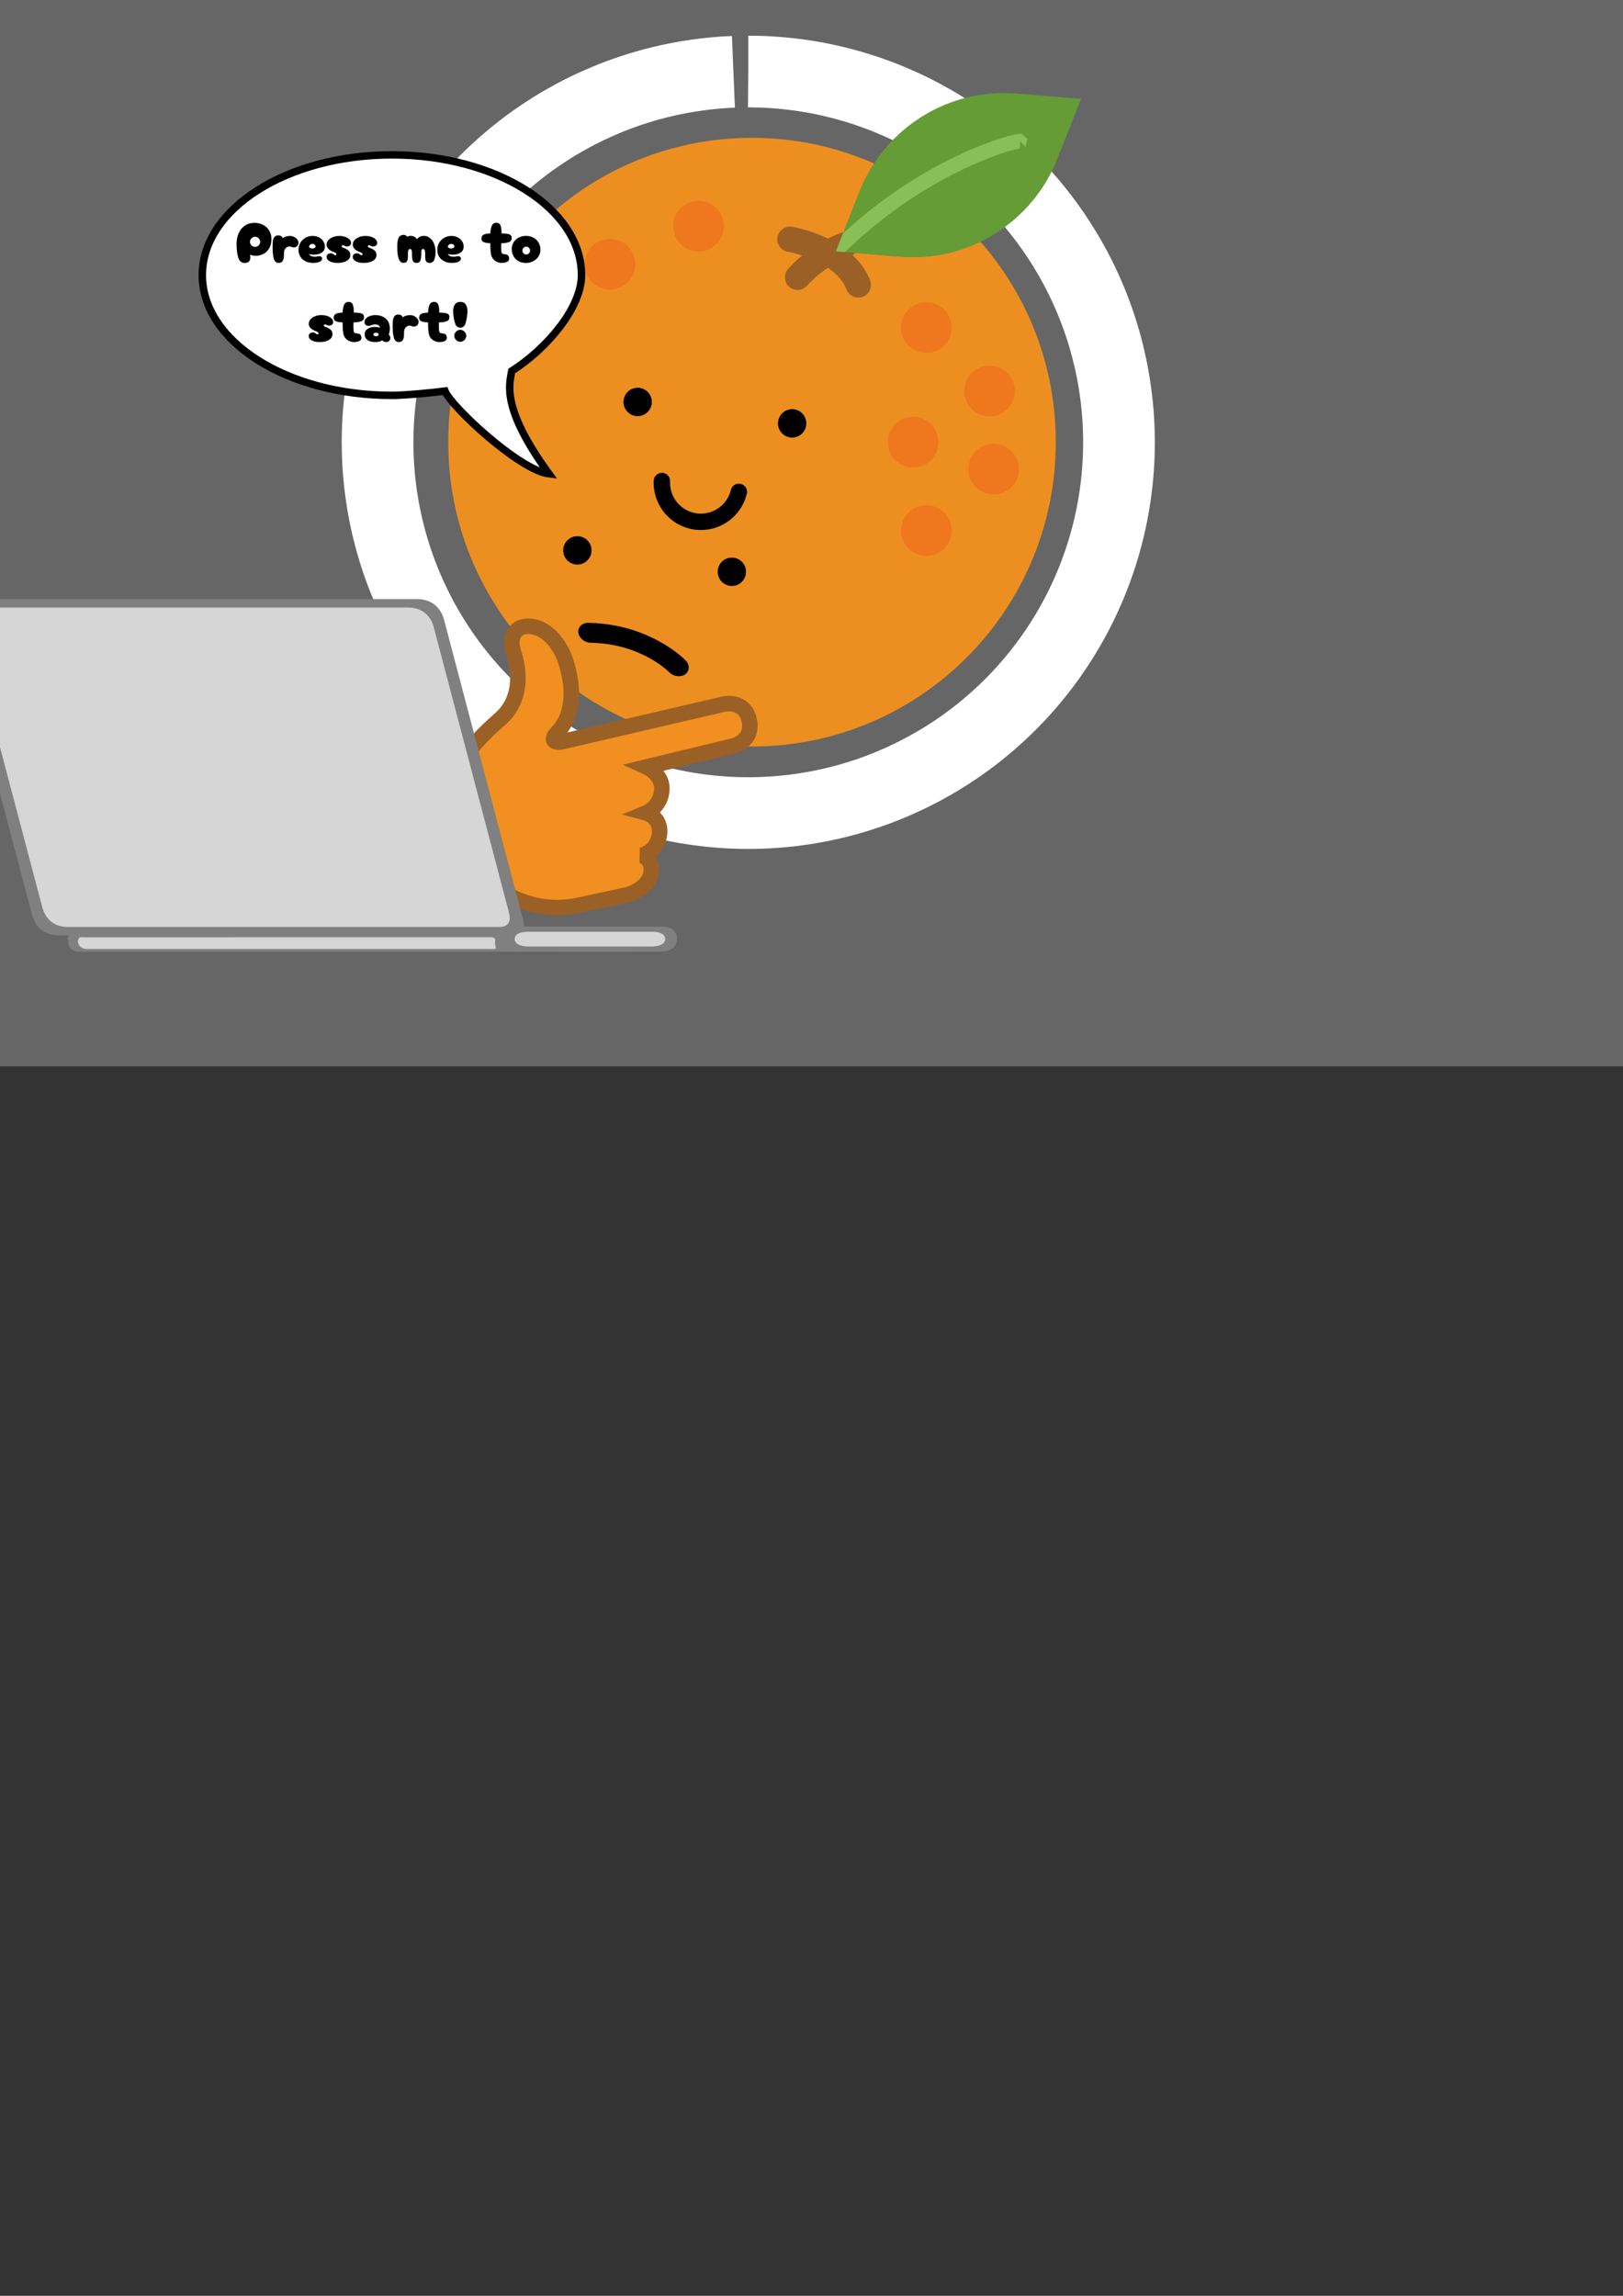 <?xml version="1.0" encoding="UTF-8" standalone="no"?>
<!-- Created with Inkscape (http://www.inkscape.org/) -->

<svg
   width="210mm"
   height="297mm"
   viewBox="0 0 210 297"
   version="1.1"
   id="svg5"
   xml:space="preserve"
   xmlns="http://www.w3.org/2000/svg"
   xmlns:svg="http://www.w3.org/2000/svg"><rect x="0" y="0" width="210" height="297" fill="#333333" stroke="none"/><defs
     id="defs2"><rect
       x="-1.512"
       y="569.982"
       width="202.289"
       height="130.072"
       id="rect1177" /><rect
       x="157.236"
       y="421.817"
       width="126.999"
       height="58.964"
       id="rect1121" /><clipPath
       id="a"><path
         fill="red"
         d="M0 0h309v319H0z"
         transform="translate(50 27)"
         id="path32" /></clipPath><clipPath
       id="clipPath1159"><path
         d="m-46.82 16.415h278.06v247.76h-278.06z"
         stroke-width=".265"
         id="path1514" /></clipPath></defs><g
     id="mainimg"
     transform="translate(-7.354,-84.291)"><rect
       style="fill:#666666;fill-opacity:1;stroke:none;stroke-width:1.443;stroke-dasharray:none;stroke-opacity:1"
       id="bbox"
       width="228.593"
       height="161.671"
       x="-17.078"
       y="-23.718"
       transform="translate(7.354,84.291)" /><g
       id="layer1"><g
         style="fill:none"
         id="g55"
         transform="matrix(0.265,0,0,0.265,52.101,89.173)"><circle
           id="progress-ring__circle"
           cx="196.5"
           cy="198.5"
           r="181"
           stroke="#ffffff"
           stroke-width="35"
           fill="transparent"
           stroke-dasharray="1137, 1137"
           stroke-dashoffset="7"
           transform="rotate(-90,196,198)" /><g
           clip-path="url(#a)"
           id="g30"><path
             fill="#ed8f20"
             d="m 270.756,106.855 -31.45,-2.594 11.644,-29.38 c 1.903,-4.798 4.3,-9.28 7.039,-13.477 -18.262,-8.048 -38.434,-12.548 -59.668,-12.548 -81.916,0 -148.32,66.517 -148.32,148.572 C 50,279.484 116.405,346 198.32,346 c 81.915,0 148.32,-66.516 148.32,-148.572 0,-37.508 -13.905,-71.748 -36.796,-97.89 -11.878,5.732 -25.289,8.456 -39.088,7.317 h -10e-4 z"
             id="orange" /><path
             fill="#ef771d"
             d="m 283.431,153.885 c 6.826,0 12.36,-5.543 12.36,-12.381 0,-6.838 -5.534,-12.382 -12.36,-12.382 -6.826,0 -12.36,5.544 -12.36,12.382 0,6.838 5.534,12.381 12.36,12.381 z m 32.877,69.055 c 6.827,0 12.361,-5.543 12.361,-12.381 0,-6.838 -5.534,-12.381 -12.361,-12.381 -6.826,0 -12.36,5.543 -12.36,12.381 0,6.838 5.534,12.381 12.36,12.381 z m -1.977,-38.103 c 6.826,0 12.36,-5.543 12.36,-12.381 0,-6.838 -5.534,-12.381 -12.36,-12.381 -6.827,0 -12.361,5.543 -12.361,12.381 0,6.838 5.534,12.381 12.361,12.381 z m -37.352,24.966 c 6.826,0 12.36,-5.543 12.36,-12.381 0,-6.838 -5.534,-12.381 -12.36,-12.381 -6.826,0 -12.36,5.543 -12.36,12.381 0,6.838 5.534,12.381 12.36,12.381 z m 6.452,43.13 c 6.826,0 12.36,-5.543 12.36,-12.381 0,-6.838 -5.534,-12.382 -12.36,-12.382 -6.826,0 -12.36,5.544 -12.36,12.382 0,6.838 5.534,12.381 12.36,12.381 z M 172.191,104.36 c 6.826,0 12.36,-5.543 12.36,-12.381 0,-6.838 -5.534,-12.381 -12.36,-12.381 -6.826,0 -12.36,5.543 -12.36,12.38 0,6.839 5.534,12.382 12.36,12.382 z m -43.259,18.572 c 6.826,0 12.36,-5.543 12.36,-12.381 0,-6.838 -5.534,-12.381 -12.36,-12.381 -6.826,0 -12.36,5.543 -12.36,12.381 0,6.838 5.534,12.381 12.36,12.381 z"
             id="path12" /><path
             fill="#ed8f20"
             d="m 216.86,98.374 c 0,0 26.266,4.333 33.372,22.285 z"
             id="path14" /><path
             fill="#9b6026"
             d="m 250.231,126.857 a 6.196,6.196 0 0 1 -5.746,-3.913 c -5.717,-14.431 -28.423,-18.423 -28.645,-18.46 a 6.193,6.193 0 0 1 -5.074,-7.126 c 0.556,-3.36 3.727,-5.645 7.089,-5.089 1.217,0.199 29.812,5.146 38.118,26.113 1.255,3.175 -0.296,6.779 -3.467,8.035 a 6.117,6.117 0 0 1 -2.275,0.44 z"
             id="path16" /><path
             fill="#ed8f20"
             d="m 220.569,116.945 a 60.522,60.522 0 0 1 23.403,-15.89 z"
             id="path18" /><path
             fill="#9b6026"
             d="m 220.562,123.136 a 6.176,6.176 0 0 1 -4.159,-1.609 6.202,6.202 0 0 1 -0.408,-8.748 66.807,66.807 0 0 1 25.808,-17.525 6.191,6.191 0 0 1 7.96,3.616 c 1.193,3.2 -0.421,6.772 -3.616,7.974 a 54.355,54.355 0 0 0 -21.011,14.262 6.146,6.146 0 0 1 -4.574,2.031 z"
             id="path20" /><path
             fill="#659c35"
             d="M 359,29.851 327.551,27.256 C 294.333,24.521 263.24,43.853 250.95,74.88 l -11.644,29.381 31.45,2.594 c 33.212,2.737 64.309,-16.597 76.601,-47.624 L 359,29.85 Z"
             id="path22" /><path
             fill="#88c057"
             d="m 242.773,95.52 -3.467,8.747 4.437,0.365 c 38.675,-37.83 80.705,-50.248 85.302,-50.539 l 0.217,-3.461 2.552,2.557 0.977,-3.67 -2.745,-2.633 C 326.351,46.07 283.183,58.011 242.772,95.52 Z"
             id="path24" /></g></g></g><g
       id="layer3"
       style="display:inline"><path
         fill="#000000"
         stroke="#000000"
         stroke-miterlimit="22.926"
         stroke-width="0.239"
         d="m 142.488,184.61 c 3.753,0 6.796,-3.049 6.796,-6.809 0,-3.76 -3.043,-6.808 -6.796,-6.808 -3.754,0 -6.797,3.048 -6.797,6.808 0,3.76 3.043,6.809 6.797,6.809 z m 75.43,10.449 c 3.754,0 6.797,-3.048 6.797,-6.808 0,-3.76 -3.043,-6.808 -6.797,-6.808 -3.754,0 -6.797,3.048 -6.797,6.808 0,3.76 3.043,6.808 6.797,6.808 z"
         id="path26"
         style="fill:#000000;fill-opacity:1"
         transform="matrix(0.265,0,0,0.265,52.101,89.173)" /><path
         stroke="#000000"
         stroke-linecap="round"
         stroke-miterlimit="22.926"
         stroke-width="8.005"
         d="m 191.89,221.687 c -2.103,8.778 -10.056,14.878 -19.062,14.628 -10.522,-0.295 -18.813,-9.076 -18.52,-19.616 0.002,-0.097 0.006,-0.194 0.01,-0.292"
         id="path28"
         style="fill:none"
         transform="matrix(0.265,0,0,0.265,52.101,89.173)" /></g><g
       id="g1025"
       transform="translate(-7.8,19.201)"
       style="display:inline"><path
         fill="#000000"
         stroke="#000000"
         stroke-miterlimit="22.926"
         stroke-width="0.239"
         d="m 142.488,184.61 c 3.753,0 6.796,-3.049 6.796,-6.809 0,-3.76 -3.043,-6.808 -6.796,-6.808 -3.754,0 -6.797,3.048 -6.797,6.808 0,3.76 3.043,6.809 6.797,6.809 z m 75.43,10.449 c 3.754,0 6.797,-3.048 6.797,-6.808 0,-3.76 -3.043,-6.808 -6.797,-6.808 -3.754,0 -6.797,3.048 -6.797,6.808 0,3.76 3.043,6.808 6.797,6.808 z"
         id="path1021"
         style="fill:#000000;fill-opacity:1"
         transform="matrix(0.265,0,0,0.265,52.101,89.173)" /><path
         d="m 90.367,147.703 c -0.21,-0.219 -0.353,-0.487 -0.386,-0.78 -0.086,-0.71 0.5,-1.275 1.309,-1.259 7.969,0.151 12.398,4.676 12.585,4.869 0.556,0.578 0.519,1.381 -0.075,1.797 -0.593,0.413 -1.523,0.281 -2.078,-0.294 -0.16,-0.16 -3.68,-3.673 -10.12,-3.795 -0.482,-0.01 -0.932,-0.221 -1.236,-0.539 z"
         id="path1696"
         style="stroke-width:0.368;stroke-dasharray:none" /><path
         d="m 96.521,180.802 c 0,0 2.537,-0.824 2.866,-2.712 0.347,-1.949 -1.252,-2.341 -1.252,-2.341 0,0 2.088,-0.417 2.351,-2.76 0.247,-2.208 -1.727,-2.734 -1.727,-2.734 0,0 1.945,-0.802 2.038,-3.087 0.076,-1.923 -1.996,-2.864 -1.996,-2.864 0,0 10.104,-2.449 11.143,-2.69 1.035,-0.241 2.647,-1.233 2.144,-3.397 -0.499,-2.166 -2.415,-2.242 -3.404,-2.012 -0.991,0.231 -13.526,3.141 -17.85,4.148 l -2.886,0.67 c -1.083,0.255 -1.574,-0.221 -0.81,-1.027 1.019,-1.075 1.671,-2.264 1.897,-4.238 0.239,-2.076 -0.465,-4.639 -0.868,-5.634 -0.75,-1.847 -2.016,-3.307 -3.478,-3.809 -2.28,-0.782 -3.901,0.644 -3.093,3.131 1.211,3.718 0.417,6.769 -1.671,8.61 -4.912,4.326 -7.196,7.411 -5.676,13.985 1.661,7.17 8.779,11.785 15.949,10.124 z"
         fill="#f19020"
         id="path1704"
         style="stroke:#9b6026;stroke-width:2.006;stroke-opacity:1" /><g
         id="layer4"
         transform="matrix(0.5,0,0,0.5,-70.191,37.589)"><g
           id="g2672"
           transform="translate(-18.662,10.745)"><path
             id="path1535"
             d="m -36.473,168.561 c -3.041,6e-4 -3.959,1.199 -3.192,4.105 6.82,25.833 13.641,51.665 20.468,77.496 0.918,3.475 3.416,5.397 6.96,5.397 0.852,2e-5 1.705,-2e-5 2.557,0 -0.04,0.084 -0.076,0.179 -0.107,0.292 -0.301,1.124 -0.083,2.13 0.538,2.983 0.764,1.047 1.754,0.931 2.722,0.931 37.226,0 74.448,2.5e-4 111.67,-0.008 0.384,-3.2e-4 0.78,0.092 1.161,-0.019 0.113,0.006 0.228,0.01 0.346,0.01 12.356,0.025 24.713,0.023 37.07,0.003 2.472,-0.004 3.97,-1.283 3.992,-3.251 0.022,-2.007 -1.407,-3.191 -3.938,-3.196 -6.179,-0.013 -12.357,-0.005 -18.535,-0.005 v 0.001 c -5.704,0 -11.407,-0.006 -17.11,0.002 0.003,-0.066 0.014,-0.128 0.013,-0.196 -0.008,-0.638 -0.156,-1.285 -0.32,-1.907 -6.781,-25.747 -13.569,-51.492 -20.361,-77.235 -0.904,-3.426 -3.432,-5.402 -6.985,-5.403 -38.984,-0.008 -77.967,-0.007 -116.95,-5.2e-4 z"
             style="fill:#808080"
             transform="translate(216.819,30.703)" /><path
             d="m 125.23,254.63 c 5.348,0 10.695,-0.005 16.043,0.003 2.191,0.003 3.428,0.702 3.408,1.889 -0.019,1.164 -1.316,1.92 -3.455,1.922 -10.696,0.012 -21.391,0.013 -32.086,-0.002 -2.135,-0.003 -3.413,-0.778 -3.411,-1.952 0.003,-1.179 1.239,-1.855 3.458,-1.857 5.348,-0.007 10.695,-0.002 16.043,-0.002"
             fill="#d6d6d6"
             stroke-width="0.32"
             id="path1537"
             transform="translate(216.819,30.703)"
             style="display:inline" /><path
             d="m 40.309,252.39 c -18.473,0 -36.946,2.7e-4 -55.42,-2.6e-4 -3.368,0 -5.74,-1.825 -6.612,-5.127 -6.486,-24.54 -12.966,-49.081 -19.445,-73.623 -0.729,-2.761 0.143,-3.9 3.032,-3.9 37.035,-0.006 74.069,-0.007 111.1,5.2e-4 3.376,8e-4 5.777,1.879 6.636,5.133 6.452,24.457 12.902,48.915 19.344,73.375 0.156,0.591 0.297,1.206 0.304,1.812 0.015,1.299 -0.774,2.147 -2.07,2.304 -0.435,0.053 -0.88,0.025 -1.321,0.025 -18.517,0.001 -37.035,7.9e-4 -55.552,7.9e-4"
             fill="#d6d6d6"
             stroke-width="0.265"
             id="path1531"
             style="display:inline"
             transform="translate(222.009,31.702)" /><path
             d="m 95.67,257.97 c -0.444,0.22 -0.926,0.116 -1.388,0.116 -34.54,0.005 -69.079,0.005 -103.62,0.005 -0.898,0 -1.816,0.076 -2.525,-0.606 -0.577,-0.555 -0.779,-1.209 -0.5,-1.94 0.264,-0.691 0.938,-0.473 1.468,-0.473 35.013,-0.008 70.025,-0.003 105.04,-0.027 1.02,-5.3e-4 1.479,0.176 1.333,1.222 -0.076,0.548 0.119,1.13 0.192,1.703"
             fill="#d6d5d5"
             stroke-width="0.274"
             id="path1533"
             transform="translate(222.009,31.702)"
             style="display:inline" /></g></g></g><g
       id="layer2"
       style="display:inline"><path
         id="path2816"
         style="opacity:1;fill:#ffffff;stroke:#000000;stroke-width:0.963"
         d="m 82.595,119.883 c 0,4.296 -4.592,9.59 -9.031,12.405 -0.293,1.729 -1.384,4.766 4.818,13.298 -3.833,-0.465 -12.694,-8.743 -13.449,-10.703 -1.597,0.207 -5.177,0.557 -6.87,0.557 -13.549,0 -24.532,-6.965 -24.532,-15.557 0,-8.592 10.983,-15.557 24.532,-15.557 13.549,0 24.532,6.965 24.532,15.557 z" /><g
         aria-label="Press me to start!"
         transform="matrix(0.265,0,0,0.265,31.22,-40.201)"
         id="text1175"
         style="font-size:28px;font-family:Calibri;-inkscape-font-specification:Calibri;text-align:center;white-space:pre;shape-inside:url(#rect1177);display:inline;opacity:1"><path
           d="m 29.395,598.15 q -2.296,0 -3.136,-2.632 -0.812,-2.632 -0.812,-6.72 0,-2.66 0.952,-4.984 0.98,-2.352 2.968,-3.78 1.988,-1.456 4.844,-1.456 2.296,0 4.172,0.98 1.876,0.952 2.968,2.744 1.12,1.792 1.12,4.144 0,2.716 -1.092,4.564 -1.092,1.848 -2.828,2.744 -1.736,0.896 -3.668,0.896 -1.568,0 -2.884,-0.532 0.168,0.896 0.168,1.372 0,2.66 -2.772,2.66 z m 5.096,-7.84 q 1.008,0 1.736,-0.728 0.756,-0.756 0.756,-1.736 0,-1.008 -0.756,-1.736 -0.728,-0.756 -1.736,-0.756 -0.98,0 -1.736,0.756 -0.756,0.728 -0.756,1.736 0,0.98 0.756,1.736 0.756,0.728 1.736,0.728 z"
           style="font-family:'Cherry Bomb';-inkscape-font-specification:'Cherry Bomb'"
           id="path496" /><path
           d="m 46.027,598.122 q -1.792,0 -2.408,-2.1 -0.588,-2.1 -0.588,-5.796 0,-1.68 0.14,-2.8 0.168,-1.148 0.756,-1.932 0.616,-0.812 1.876,-0.812 0.784,0 1.372,0.364 0.616,0.364 0.784,1.036 0.616,-0.56 1.596,-0.84 0.98,-0.28 2.1,-0.28 0.896,0 1.82,0.448 0.952,0.448 1.568,1.232 0.644,0.756 0.644,1.652 0,0.896 -0.644,1.596 -0.616,0.672 -1.652,0.672 -0.336,0 -0.644,-0.084 -0.28,-0.084 -0.504,-0.168 -0.56,-0.224 -0.896,-0.224 -1.092,0 -1.932,0.868 -0.812,0.84 -0.812,2.184 0,1.484 -0.112,2.464 -0.112,0.98 -0.672,1.764 -0.56,0.756 -1.792,0.756 z"
           style="font-family:'Cherry Bomb';-inkscape-font-specification:'Cherry Bomb'"
           id="path498" /><path
           d="m 62.715,598.122 q -2.072,0 -3.668,-0.812 -1.596,-0.812 -2.492,-2.268 -0.868,-1.484 -0.868,-3.332 0,-1.82 0.868,-3.36 0.896,-1.54 2.464,-2.464 1.568,-0.924 3.556,-0.924 1.792,0 3.164,0.728 1.372,0.728 2.1,1.932 0.728,1.176 0.728,2.464 0,2.1 -1.596,3.08 -1.568,0.952 -3.752,0.952 -1.456,0 -2.464,-0.364 0.84,1.372 2.772,1.372 0.784,0 1.68,-0.196 0.336,-0.084 0.644,-0.084 0.616,0 0.98,0.308 0.392,0.308 0.392,0.84 0,0.868 -1.064,1.512 -1.064,0.616 -3.444,0.616 z m -1.876,-7.784 q 0.252,0.392 0.672,0.588 0.448,0.168 0.98,0.168 0.616,0 1.064,-0.28 0.476,-0.28 0.476,-0.728 0,-0.504 -0.42,-0.868 -0.392,-0.364 -1.148,-0.364 -0.756,0 -1.204,0.476 -0.42,0.448 -0.42,1.008 z"
           style="font-family:'Cherry Bomb';-inkscape-font-specification:'Cherry Bomb'"
           id="path500" /><path
           d="m 74.783,598.122 q -2.464,0 -3.92,-0.812 -1.456,-0.812 -1.456,-2.1 0,-0.84 0.56,-1.288 0.588,-0.476 1.484,-0.476 0.504,0 0.812,0.14 0.308,0.14 0.616,0.392 0.224,0.196 0.364,0.28 0.168,0.084 0.392,0.084 0.588,0 0.588,-0.42 0,-0.392 -0.308,-0.588 -0.308,-0.224 -1.064,-0.532 -0.7,-0.28 -0.924,-0.392 -1.288,-0.616 -1.904,-1.456 -0.616,-0.84 -0.616,-1.792 0,-1.064 0.756,-2.016 0.784,-0.98 2.184,-1.568 1.428,-0.616 3.276,-0.616 1.596,0 2.884,0.448 1.316,0.448 2.072,1.232 0.756,0.756 0.756,1.68 0,0.868 -0.56,1.316 -0.532,0.448 -1.456,0.448 -0.364,0 -0.588,-0.056 -0.196,-0.084 -0.532,-0.252 -0.196,-0.112 -0.42,-0.196 -0.196,-0.084 -0.448,-0.084 -0.224,0 -0.392,0.168 -0.168,0.14 -0.168,0.364 0,0.42 0.616,0.616 1.624,0.532 2.604,1.344 1.008,0.812 1.008,2.24 0,1.82 -1.708,2.856 -1.68,1.036 -4.508,1.036 z"
           style="font-family:'Cherry Bomb';-inkscape-font-specification:'Cherry Bomb'"
           id="path502" /><path
           d="m 87.551,598.122 q -2.464,0 -3.92,-0.812 -1.456,-0.812 -1.456,-2.1 0,-0.84 0.56,-1.288 0.588,-0.476 1.484,-0.476 0.504,0 0.812,0.14 0.308,0.14 0.616,0.392 0.224,0.196 0.364,0.28 0.168,0.084 0.392,0.084 0.588,0 0.588,-0.42 0,-0.392 -0.308,-0.588 -0.308,-0.224 -1.064,-0.532 -0.7,-0.28 -0.924,-0.392 -1.288,-0.616 -1.904,-1.456 -0.616,-0.84 -0.616,-1.792 0,-1.064 0.756,-2.016 0.784,-0.98 2.184,-1.568 1.428,-0.616 3.276,-0.616 1.596,0 2.884,0.448 1.316,0.448 2.072,1.232 0.756,0.756 0.756,1.68 0,0.868 -0.56,1.316 -0.532,0.448 -1.456,0.448 -0.364,0 -0.588,-0.056 -0.196,-0.084 -0.532,-0.252 -0.196,-0.112 -0.42,-0.196 -0.196,-0.084 -0.448,-0.084 -0.224,0 -0.392,0.168 -0.168,0.14 -0.168,0.364 0,0.42 0.616,0.616 1.624,0.532 2.604,1.344 1.008,0.812 1.008,2.24 0,1.82 -1.708,2.856 -1.68,1.036 -4.508,1.036 z"
           style="font-family:'Cherry Bomb';-inkscape-font-specification:'Cherry Bomb'"
           id="path504" /><path
           d="m 113.339,598.122 q -1.288,0 -1.764,-0.868 -0.476,-0.868 -0.476,-2.66 0,-1.316 -0.028,-1.876 -0.028,-0.588 -0.224,-0.98 -0.168,-0.392 -0.616,-0.392 -0.532,0 -0.784,0.364 -0.252,0.336 -0.308,0.896 -0.028,0.532 -0.028,1.624 0,1.344 -0.112,2.128 -0.112,0.756 -0.588,1.26 -0.476,0.476 -1.484,0.476 -3.024,0 -3.024,-7.672 0,-2.604 0.448,-4.032 0.476,-1.456 1.764,-1.82 0.476,-0.14 0.868,-0.14 0.588,0 1.064,0.252 0.476,0.252 0.672,0.7 0.392,-0.224 0.784,-0.336 0.392,-0.112 1.12,-0.112 0.896,0 1.68,0.448 0.812,0.42 1.148,1.204 0.728,-0.84 1.456,-1.232 0.756,-0.42 1.932,-0.42 1.736,0 3.024,1.036 1.316,1.008 2.016,2.8 0.728,1.764 0.728,3.92 0,2.408 -0.644,3.92 -0.644,1.512 -2.24,1.512 -1.064,0 -1.54,-0.532 -0.448,-0.532 -0.56,-1.316 -0.084,-0.812 -0.084,-2.352 0,-1.344 -0.196,-1.96 -0.196,-0.616 -0.924,-0.616 -0.532,0 -0.672,0.588 -0.14,0.56 -0.14,1.876 -0.028,0.252 -0.028,0.784 -0.056,1.792 -0.532,2.66 -0.476,0.868 -1.708,0.868 z"
           style="font-family:'Cherry Bomb';-inkscape-font-specification:'Cherry Bomb'"
           id="path506" /><path
           d="m 130.475,598.122 q -2.072,0 -3.668,-0.812 -1.596,-0.812 -2.492,-2.268 -0.868,-1.484 -0.868,-3.332 0,-1.82 0.868,-3.36 0.896,-1.54 2.464,-2.464 1.568,-0.924 3.556,-0.924 1.792,0 3.164,0.728 1.372,0.728 2.1,1.932 0.728,1.176 0.728,2.464 0,2.1 -1.596,3.08 -1.568,0.952 -3.752,0.952 -1.456,0 -2.464,-0.364 0.84,1.372 2.772,1.372 0.784,0 1.68,-0.196 0.336,-0.084 0.644,-0.084 0.616,0 0.98,0.308 0.392,0.308 0.392,0.84 0,0.868 -1.064,1.512 -1.064,0.616 -3.444,0.616 z m -1.876,-7.784 q 0.252,0.392 0.672,0.588 0.448,0.168 0.98,0.168 0.616,0 1.064,-0.28 0.476,-0.28 0.476,-0.728 0,-0.504 -0.42,-0.868 -0.392,-0.364 -1.148,-0.364 -0.756,0 -1.204,0.476 -0.42,0.448 -0.42,1.008 z"
           style="font-family:'Cherry Bomb';-inkscape-font-specification:'Cherry Bomb'"
           id="path508" /><path
           d="m 159.791,585.998 q 0,1.456 -1.372,1.988 -1.372,0.504 -3.752,0.532 -0.028,0.7 -0.028,2.268 0,1.596 0.224,2.268 0.14,0.476 0.42,0.616 0.308,0.14 0.896,0.196 0.196,0.028 0.42,0.084 0.252,0.028 0.56,0.084 0.644,0.14 1.008,0.7 0.364,0.532 0.364,1.372 0,0.952 -0.98,1.484 -0.98,0.532 -2.688,0.532 -1.568,0 -2.996,-0.896 -1.428,-0.924 -1.96,-2.464 -0.56,-1.652 -0.56,-6.244 -1.96,-0.056 -3.164,-0.504 -1.176,-0.476 -1.176,-1.68 0,-1.512 1.12,-2.016 1.12,-0.532 3.22,-0.56 0.084,-2.24 0.7,-3.724 0.616,-1.512 2.212,-1.512 1.624,0 2.1,1.4 0.504,1.4 0.448,3.836 2.548,-0.028 3.752,0.392 1.232,0.42 1.232,1.848 z"
           style="font-family:'Cherry Bomb';-inkscape-font-specification:'Cherry Bomb'"
           id="path510" /><path
           d="m 166.791,598.15 q -2.016,0.028 -3.612,-0.84 -1.568,-0.868 -2.464,-2.38 -0.868,-1.54 -0.924,-3.416 -0.028,-1.876 0.868,-3.36 0.896,-1.484 2.492,-2.352 1.624,-0.868 3.64,-0.868 1.96,0 3.528,0.84 1.596,0.84 2.52,2.352 0.924,1.512 0.98,3.388 0.028,1.82 -0.868,3.332 -0.896,1.484 -2.52,2.38 -1.596,0.896 -3.64,0.924 z m 0.084,-4.088 q 0.756,0 1.316,-0.588 0.56,-0.588 0.56,-1.372 0,-0.784 -0.56,-1.344 -0.56,-0.588 -1.316,-0.588 -0.756,0 -1.316,0.588 -0.56,0.56 -0.56,1.344 0,0.784 0.56,1.372 0.56,0.588 1.316,0.588 z"
           style="font-family:'Cherry Bomb';-inkscape-font-specification:'Cherry Bomb'"
           id="path512" /><path
           d="m 66.047,636.762 q -2.464,0 -3.92,-0.812 -1.456,-0.812 -1.456,-2.1 0,-0.84 0.56,-1.288 0.588,-0.476 1.484,-0.476 0.504,0 0.812,0.14 0.308,0.14 0.616,0.392 0.224,0.196 0.364,0.28 0.168,0.084 0.392,0.084 0.588,0 0.588,-0.42 0,-0.392 -0.308,-0.588 -0.308,-0.224 -1.064,-0.532 -0.7,-0.28 -0.924,-0.392 -1.288,-0.616 -1.904,-1.456 -0.616,-0.84 -0.616,-1.792 0,-1.064 0.756,-2.016 0.784,-0.98 2.184,-1.568 1.428,-0.616 3.276,-0.616 1.596,0 2.884,0.448 1.316,0.448 2.072,1.232 0.756,0.756 0.756,1.68 0,0.868 -0.56,1.316 -0.532,0.448 -1.456,0.448 -0.364,0 -0.588,-0.056 -0.196,-0.084 -0.532,-0.252 -0.196,-0.112 -0.42,-0.196 -0.196,-0.084 -0.448,-0.084 -0.224,0 -0.392,0.168 -0.168,0.14 -0.168,0.364 0,0.42 0.616,0.616 1.624,0.532 2.604,1.344 1.008,0.812 1.008,2.24 0,1.82 -1.708,2.856 -1.68,1.036 -4.508,1.036 z"
           style="font-family:'Cherry Bomb';-inkscape-font-specification:'Cherry Bomb'"
           id="path514" /><path
           d="m 87.663,624.638 q 0,1.456 -1.372,1.988 -1.372,0.504 -3.752,0.532 -0.028,0.7 -0.028,2.268 0,1.596 0.224,2.268 0.14,0.476 0.42,0.616 0.308,0.14 0.896,0.196 0.196,0.028 0.42,0.084 0.252,0.028 0.56,0.084 0.644,0.14 1.008,0.7 0.364,0.532 0.364,1.372 0,0.952 -0.98,1.484 -0.98,0.532 -2.688,0.532 -1.568,0 -2.996,-0.896 -1.428,-0.924 -1.96,-2.464 -0.56,-1.652 -0.56,-6.244 -1.96,-0.056 -3.164,-0.504 -1.176,-0.476 -1.176,-1.68 0,-1.512 1.12,-2.016 1.12,-0.532 3.22,-0.56 0.084,-2.24 0.7,-3.724 0.616,-1.512 2.212,-1.512 1.624,0 2.1,1.4 0.504,1.4 0.448,3.836 2.548,-0.028 3.752,0.392 1.232,0.42 1.232,1.848 z"
           style="font-family:'Cherry Bomb';-inkscape-font-specification:'Cherry Bomb'"
           id="path516" /><path
           d="m 92.983,636.762 q -2.184,0 -3.584,-0.98 -1.4,-1.008 -1.4,-2.884 0,-1.624 1.428,-2.576 1.428,-0.952 3.556,-0.952 0.784,0 1.456,0.14 0.7,0.112 0.952,0.28 0,-0.7 -0.588,-1.148 -0.588,-0.476 -1.792,-0.476 -0.532,0 -0.868,0.084 -0.336,0.084 -0.728,0.252 -0.392,0.168 -0.728,0.252 -0.308,0.084 -0.84,0.084 -0.896,0 -1.4,-0.448 -0.504,-0.476 -0.504,-1.428 0,-1.092 0.784,-1.848 0.812,-0.756 2.016,-1.12 1.204,-0.392 2.408,-0.392 2.38,0 3.976,0.896 1.624,0.868 2.38,2.324 0.784,1.456 0.784,3.22 0,0.952 -0.168,1.764 -0.14,0.812 -0.392,1.26 0.392,0.336 0.588,0.784 0.224,0.448 0.224,0.924 0,0.812 -0.56,1.4 -0.532,0.588 -1.428,0.588 -0.672,0 -1.092,-0.196 -0.42,-0.196 -0.896,-0.616 -0.7,0.42 -1.54,0.616 -0.812,0.196 -2.044,0.196 z m 0.56,-2.828 q 0.588,0 0.924,-0.252 0.364,-0.252 0.364,-0.616 0,-0.364 -0.364,-0.616 -0.336,-0.252 -0.924,-0.252 -0.588,0 -0.952,0.252 -0.336,0.252 -0.336,0.616 0,0.364 0.336,0.616 0.364,0.252 0.952,0.252 z"
           style="font-family:'Cherry Bomb';-inkscape-font-specification:'Cherry Bomb'"
           id="path518" /><path
           d="m 104.659,636.762 q -1.792,0 -2.408,-2.1 -0.588,-2.1 -0.588,-5.796 0,-1.68 0.14,-2.8 0.168,-1.148 0.756,-1.932 0.616,-0.812 1.876,-0.812 0.784,0 1.372,0.364 0.616,0.364 0.784,1.036 0.616,-0.56 1.596,-0.84 0.98,-0.28 2.1,-0.28 0.896,0 1.82,0.448 0.952,0.448 1.568,1.232 0.644,0.756 0.644,1.652 0,0.896 -0.644,1.596 -0.616,0.672 -1.652,0.672 -0.336,0 -0.644,-0.084 -0.28,-0.084 -0.504,-0.168 -0.56,-0.224 -0.896,-0.224 -1.092,0 -1.932,0.868 -0.812,0.84 -0.812,2.184 0,1.484 -0.112,2.464 -0.112,0.98 -0.672,1.764 -0.56,0.756 -1.792,0.756 z"
           style="font-family:'Cherry Bomb';-inkscape-font-specification:'Cherry Bomb'"
           id="path520" /><path
           d="m 129.383,624.638 q 0,1.456 -1.372,1.988 -1.372,0.504 -3.752,0.532 -0.028,0.7 -0.028,2.268 0,1.596 0.224,2.268 0.14,0.476 0.42,0.616 0.308,0.14 0.896,0.196 0.196,0.028 0.42,0.084 0.252,0.028 0.56,0.084 0.644,0.14 1.008,0.7 0.364,0.532 0.364,1.372 0,0.952 -0.98,1.484 -0.98,0.532 -2.688,0.532 -1.568,0 -2.996,-0.896 -1.428,-0.924 -1.96,-2.464 -0.56,-1.652 -0.56,-6.244 -1.96,-0.056 -3.164,-0.504 -1.176,-0.476 -1.176,-1.68 0,-1.512 1.12,-2.016 1.12,-0.532 3.22,-0.56 0.084,-2.24 0.7,-3.724 0.616,-1.512 2.212,-1.512 1.624,0 2.1,1.4 0.504,1.4 0.448,3.836 2.548,-0.028 3.752,0.392 1.232,0.42 1.232,1.848 z"
           style="font-family:'Cherry Bomb';-inkscape-font-specification:'Cherry Bomb'"
           id="path522" /><path
           d="m 134.703,617.162 q -1.904,0 -2.716,1.316 -0.784,1.288 -0.784,3.192 0,1.428 0.28,3.192 0.28,1.736 0.784,3.136 0.252,0.7 0.868,1.232 0.616,0.504 1.568,0.504 0.952,0 1.54,-0.504 0.616,-0.532 0.868,-1.232 0.504,-1.428 0.784,-3.22 0.28,-1.82 0.28,-3.304 0,-1.792 -0.84,-3.052 -0.812,-1.26 -2.632,-1.26 z m -0.028,19.46 q 1.176,0 2.044,-0.868 0.868,-0.868 0.868,-2.044 0,-1.176 -0.868,-2.044 -0.868,-0.868 -2.044,-0.868 -1.176,0 -2.044,0.868 -0.868,0.868 -0.868,2.044 0,1.176 0.868,2.044 0.868,0.868 2.044,0.868 z"
           style="font-family:'Cherry Bomb';-inkscape-font-specification:'Cherry Bomb'"
           id="path524" /></g></g></g></svg>
